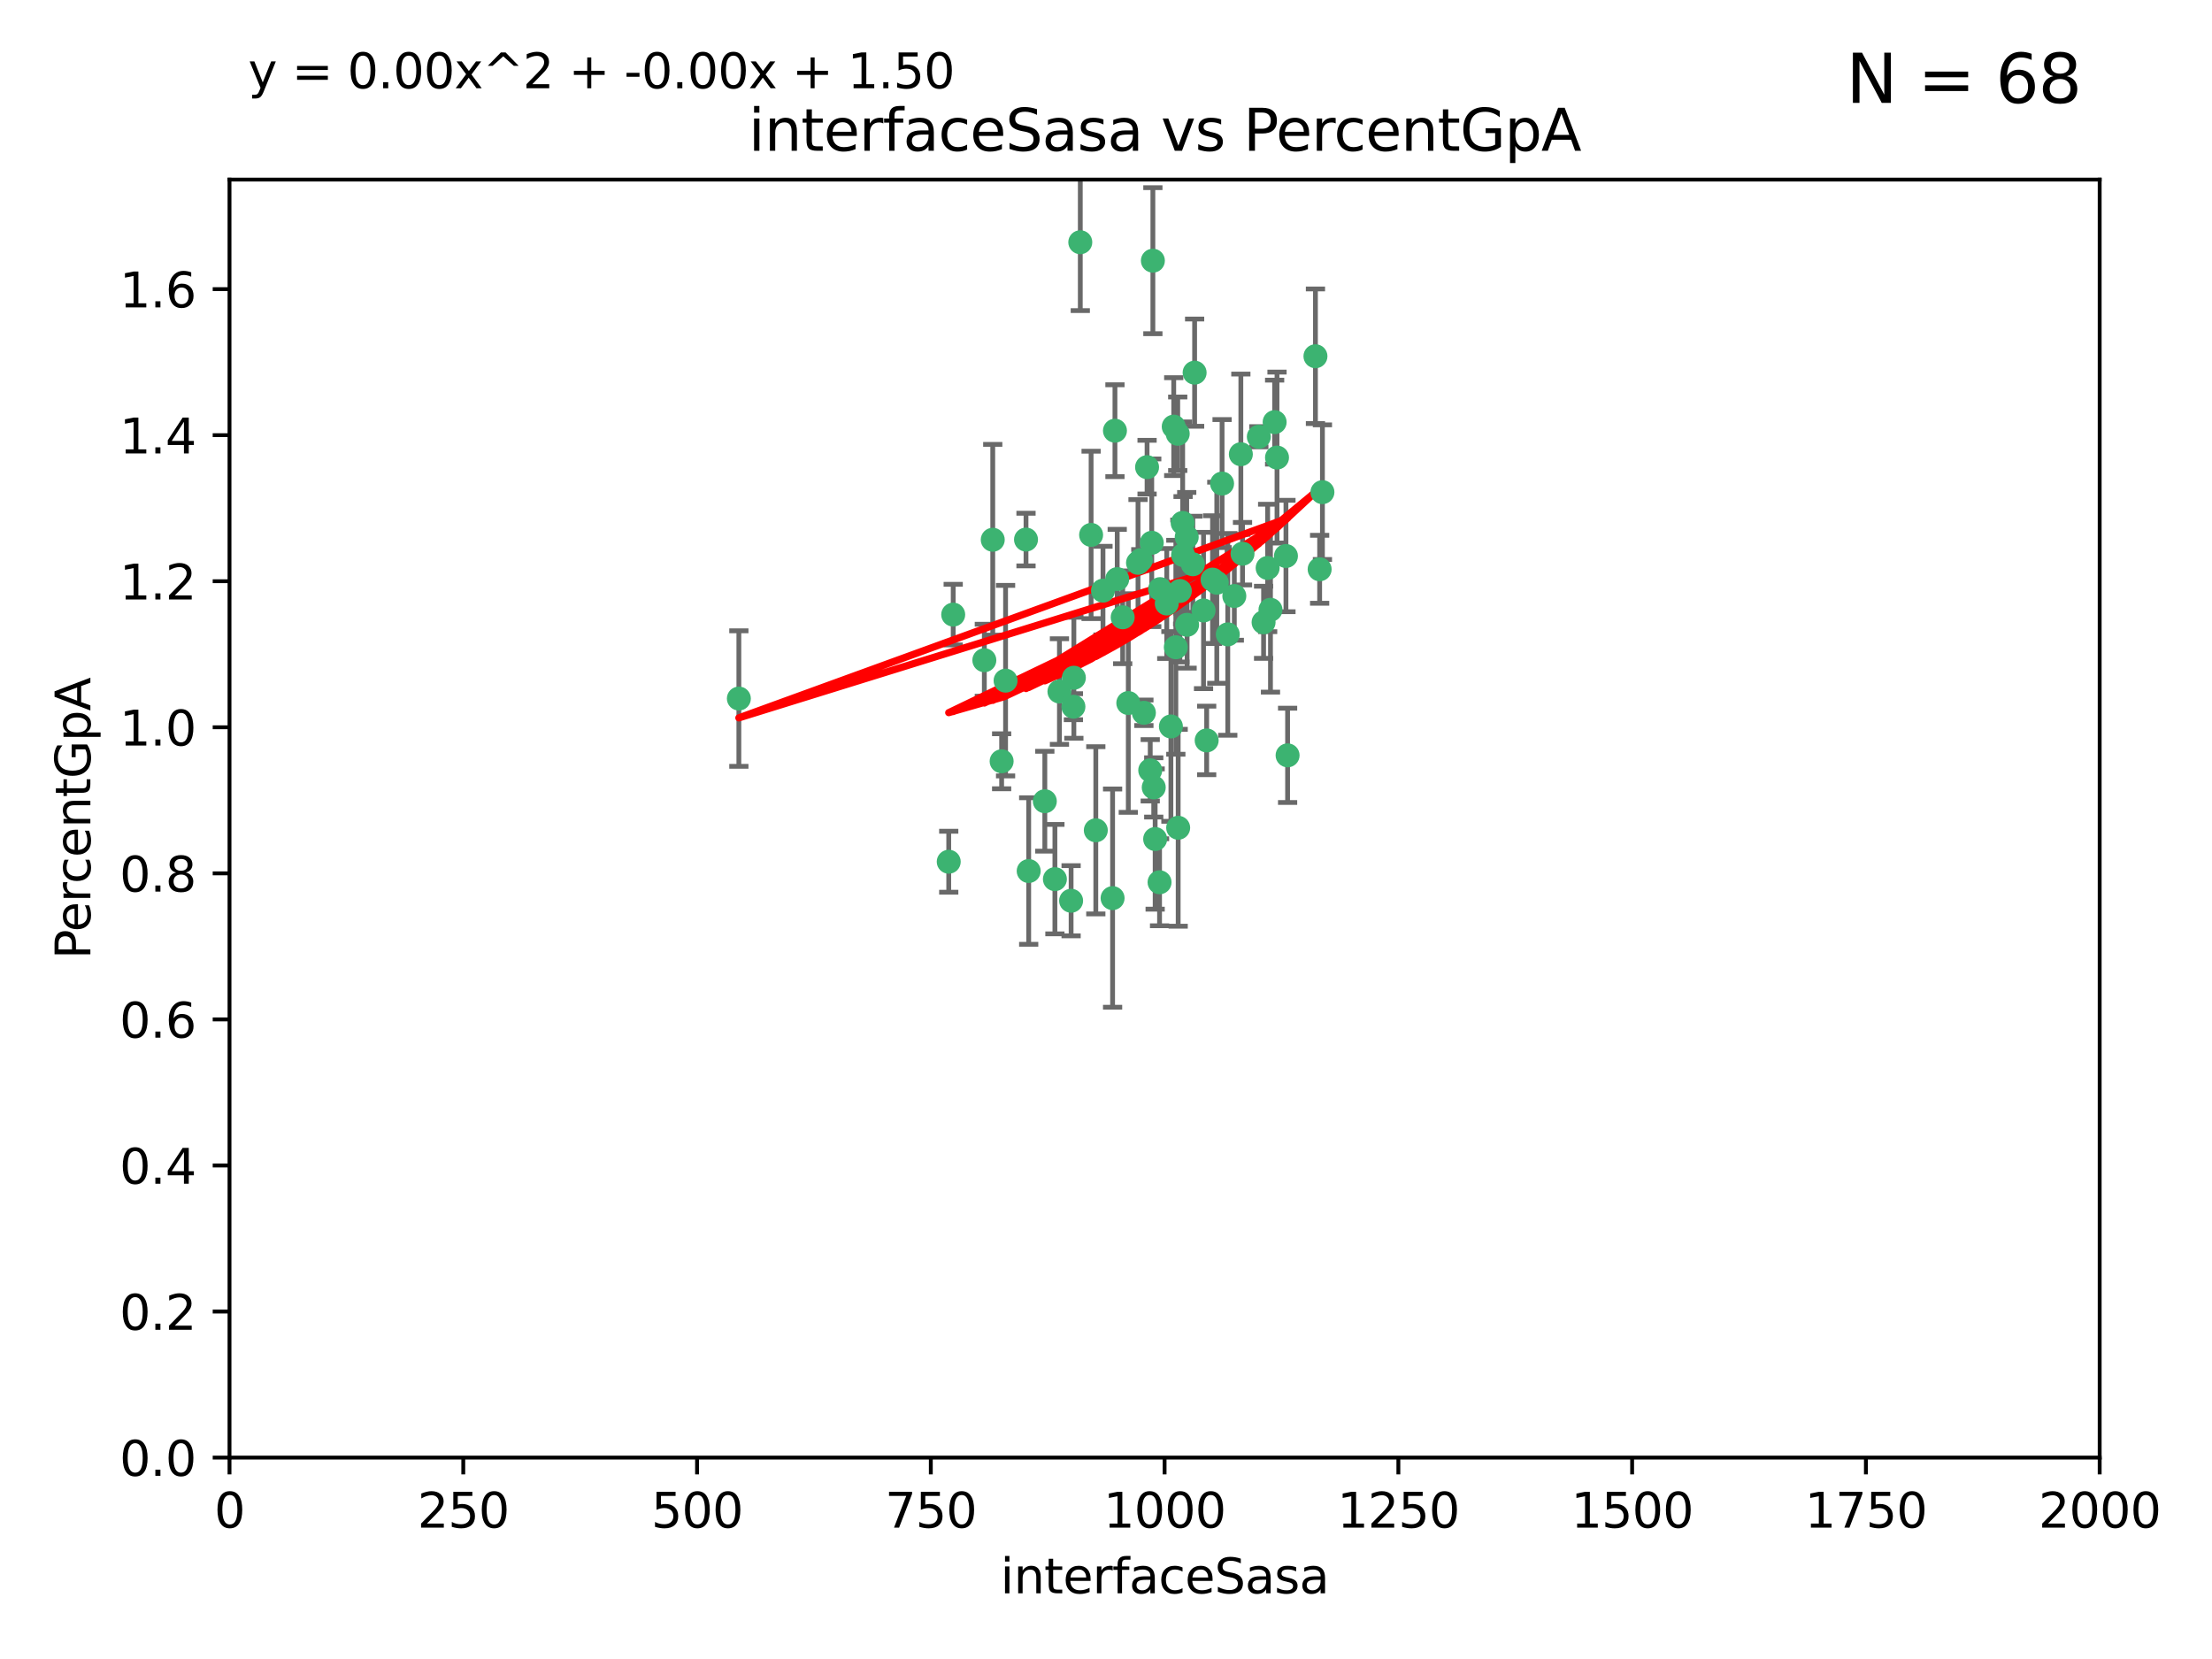 <?xml version="1.0" encoding="utf-8" standalone="no"?>
<!DOCTYPE svg PUBLIC "-//W3C//DTD SVG 1.1//EN"
  "http://www.w3.org/Graphics/SVG/1.1/DTD/svg11.dtd">
<svg xmlns:xlink="http://www.w3.org/1999/xlink" width="460.8pt" height="345.6pt" viewBox="0 0 460.8 345.6" xmlns="http://www.w3.org/2000/svg" version="1.1">
 <defs>
  <style type="text/css">*{stroke-linejoin: round; stroke-linecap: butt}</style>
 </defs>
 <g id="figure_1">
  <g id="patch_1">
   <path d="M 0 345.6 
L 460.8 345.6 
L 460.8 0 
L 0 0 
z
" style="fill: #ffffff"/>
  </g>
  <g id="axes_1">
   <g id="patch_2">
    <path d="M 47.81 303.64 
L 437.4 303.64 
L 437.4 37.411 
L 47.81 37.411 
z
" style="fill: #ffffff"/>
   </g>
   <g id="PathCollection_1">
    <defs>
     <path id="m9097380958" d="M 0 1.118 
C 0.297 1.118 0.581 1 0.791 0.791 
C 1 0.581 1.118 0.297 1.118 0 
C 1.118 -0.297 1 -0.581 0.791 -0.791 
C 0.581 -1 0.297 -1.118 0 -1.118 
C -0.297 -1.118 -0.581 -1 -0.791 -0.791 
C -1 -0.581 -1.118 -0.297 -1.118 0 
C -1.118 0.297 -1 0.581 -0.791 0.791 
C -0.581 1 -0.297 1.118 0 1.118 
z
" style="stroke: #3cb371"/>
    </defs>
    <g clip-path="url(#pff63253f95)">
     <use xlink:href="#m9097380958" x="275.486" y="102.526" style="fill: #3cb371; stroke: #3cb371"/>
     <use xlink:href="#m9097380958" x="274.906" y="118.592" style="fill: #3cb371; stroke: #3cb371"/>
     <use xlink:href="#m9097380958" x="258.839" y="115.347" style="fill: #3cb371; stroke: #3cb371"/>
     <use xlink:href="#m9097380958" x="266.025" y="95.318" style="fill: #3cb371; stroke: #3cb371"/>
     <use xlink:href="#m9097380958" x="274.033" y="74.211" style="fill: #3cb371; stroke: #3cb371"/>
     <use xlink:href="#m9097380958" x="244.948" y="134.836" style="fill: #3cb371; stroke: #3cb371"/>
     <use xlink:href="#m9097380958" x="245.342" y="90.362" style="fill: #3cb371; stroke: #3cb371"/>
     <use xlink:href="#m9097380958" x="238.294" y="148.487" style="fill: #3cb371; stroke: #3cb371"/>
     <use xlink:href="#m9097380958" x="265.53" y="87.939" style="fill: #3cb371; stroke: #3cb371"/>
     <use xlink:href="#m9097380958" x="240.166" y="54.304" style="fill: #3cb371; stroke: #3cb371"/>
     <use xlink:href="#m9097380958" x="233.876" y="128.593" style="fill: #3cb371; stroke: #3cb371"/>
     <use xlink:href="#m9097380958" x="246.37" y="108.935" style="fill: #3cb371; stroke: #3cb371"/>
     <use xlink:href="#m9097380958" x="247.296" y="130.157" style="fill: #3cb371; stroke: #3cb371"/>
     <use xlink:href="#m9097380958" x="231.774" y="187.094" style="fill: #3cb371; stroke: #3cb371"/>
     <use xlink:href="#m9097380958" x="238.956" y="97.317" style="fill: #3cb371; stroke: #3cb371"/>
     <use xlink:href="#m9097380958" x="243.059" y="125.723" style="fill: #3cb371; stroke: #3cb371"/>
     <use xlink:href="#m9097380958" x="267.887" y="115.829" style="fill: #3cb371; stroke: #3cb371"/>
     <use xlink:href="#m9097380958" x="245.788" y="123.117" style="fill: #3cb371; stroke: #3cb371"/>
     <use xlink:href="#m9097380958" x="219.756" y="183.14" style="fill: #3cb371; stroke: #3cb371"/>
     <use xlink:href="#m9097380958" x="220.702" y="144.057" style="fill: #3cb371; stroke: #3cb371"/>
     <use xlink:href="#m9097380958" x="217.656" y="166.909" style="fill: #3cb371; stroke: #3cb371"/>
     <use xlink:href="#m9097380958" x="244.508" y="88.874" style="fill: #3cb371; stroke: #3cb371"/>
     <use xlink:href="#m9097380958" x="250.718" y="127.171" style="fill: #3cb371; stroke: #3cb371"/>
     <use xlink:href="#m9097380958" x="245.435" y="172.439" style="fill: #3cb371; stroke: #3cb371"/>
     <use xlink:href="#m9097380958" x="264.664" y="127.028" style="fill: #3cb371; stroke: #3cb371"/>
     <use xlink:href="#m9097380958" x="240.345" y="164.032" style="fill: #3cb371; stroke: #3cb371"/>
     <use xlink:href="#m9097380958" x="229.772" y="123.038" style="fill: #3cb371; stroke: #3cb371"/>
     <use xlink:href="#m9097380958" x="257.131" y="124.161" style="fill: #3cb371; stroke: #3cb371"/>
     <use xlink:href="#m9097380958" x="153.919" y="145.522" style="fill: #3cb371; stroke: #3cb371"/>
     <use xlink:href="#m9097380958" x="268.23" y="157.353" style="fill: #3cb371; stroke: #3cb371"/>
     <use xlink:href="#m9097380958" x="206.808" y="112.441" style="fill: #3cb371; stroke: #3cb371"/>
     <use xlink:href="#m9097380958" x="246.456" y="115.624" style="fill: #3cb371; stroke: #3cb371"/>
     <use xlink:href="#m9097380958" x="252.596" y="120.746" style="fill: #3cb371; stroke: #3cb371"/>
     <use xlink:href="#m9097380958" x="239.93" y="113.07" style="fill: #3cb371; stroke: #3cb371"/>
     <use xlink:href="#m9097380958" x="232.737" y="120.64" style="fill: #3cb371; stroke: #3cb371"/>
     <use xlink:href="#m9097380958" x="225.044" y="50.463" style="fill: #3cb371; stroke: #3cb371"/>
     <use xlink:href="#m9097380958" x="264.075" y="118.317" style="fill: #3cb371; stroke: #3cb371"/>
     <use xlink:href="#m9097380958" x="255.769" y="132.151" style="fill: #3cb371; stroke: #3cb371"/>
     <use xlink:href="#m9097380958" x="248.492" y="117.548" style="fill: #3cb371; stroke: #3cb371"/>
     <use xlink:href="#m9097380958" x="198.57" y="128.033" style="fill: #3cb371; stroke: #3cb371"/>
     <use xlink:href="#m9097380958" x="241.67" y="122.726" style="fill: #3cb371; stroke: #3cb371"/>
     <use xlink:href="#m9097380958" x="213.736" y="112.4" style="fill: #3cb371; stroke: #3cb371"/>
     <use xlink:href="#m9097380958" x="253.48" y="121.39" style="fill: #3cb371; stroke: #3cb371"/>
     <use xlink:href="#m9097380958" x="227.298" y="111.43" style="fill: #3cb371; stroke: #3cb371"/>
     <use xlink:href="#m9097380958" x="223.706" y="141.186" style="fill: #3cb371; stroke: #3cb371"/>
     <use xlink:href="#m9097380958" x="254.581" y="100.735" style="fill: #3cb371; stroke: #3cb371"/>
     <use xlink:href="#m9097380958" x="223.131" y="187.642" style="fill: #3cb371; stroke: #3cb371"/>
     <use xlink:href="#m9097380958" x="262.238" y="90.985" style="fill: #3cb371; stroke: #3cb371"/>
     <use xlink:href="#m9097380958" x="237.649" y="116.663" style="fill: #3cb371; stroke: #3cb371"/>
     <use xlink:href="#m9097380958" x="237.069" y="117.25" style="fill: #3cb371; stroke: #3cb371"/>
     <use xlink:href="#m9097380958" x="247.216" y="111.877" style="fill: #3cb371; stroke: #3cb371"/>
     <use xlink:href="#m9097380958" x="214.295" y="181.451" style="fill: #3cb371; stroke: #3cb371"/>
     <use xlink:href="#m9097380958" x="232.265" y="89.722" style="fill: #3cb371; stroke: #3cb371"/>
     <use xlink:href="#m9097380958" x="228.278" y="172.967" style="fill: #3cb371; stroke: #3cb371"/>
     <use xlink:href="#m9097380958" x="258.492" y="94.622" style="fill: #3cb371; stroke: #3cb371"/>
     <use xlink:href="#m9097380958" x="205.056" y="137.537" style="fill: #3cb371; stroke: #3cb371"/>
     <use xlink:href="#m9097380958" x="239.615" y="160.464" style="fill: #3cb371; stroke: #3cb371"/>
     <use xlink:href="#m9097380958" x="241.557" y="183.793" style="fill: #3cb371; stroke: #3cb371"/>
     <use xlink:href="#m9097380958" x="263.228" y="129.634" style="fill: #3cb371; stroke: #3cb371"/>
     <use xlink:href="#m9097380958" x="251.371" y="154.242" style="fill: #3cb371; stroke: #3cb371"/>
     <use xlink:href="#m9097380958" x="223.611" y="147.219" style="fill: #3cb371; stroke: #3cb371"/>
     <use xlink:href="#m9097380958" x="240.64" y="174.785" style="fill: #3cb371; stroke: #3cb371"/>
     <use xlink:href="#m9097380958" x="235.045" y="146.454" style="fill: #3cb371; stroke: #3cb371"/>
     <use xlink:href="#m9097380958" x="209.48" y="141.79" style="fill: #3cb371; stroke: #3cb371"/>
     <use xlink:href="#m9097380958" x="243.922" y="151.336" style="fill: #3cb371; stroke: #3cb371"/>
     <use xlink:href="#m9097380958" x="248.862" y="77.63" style="fill: #3cb371; stroke: #3cb371"/>
     <use xlink:href="#m9097380958" x="197.639" y="179.513" style="fill: #3cb371; stroke: #3cb371"/>
     <use xlink:href="#m9097380958" x="208.658" y="158.587" style="fill: #3cb371; stroke: #3cb371"/>
    </g>
   </g>
   <g id="matplotlib.axis_1">
    <g id="xtick_1">
     <g id="line2d_1">
      <defs>
       <path id="m3114d65e45" d="M 0 0 
L 0 3.5 
" style="stroke: #000000; stroke-width: 0.8"/>
      </defs>
      <g>
       <use xlink:href="#m3114d65e45" x="47.81" y="303.64" style="stroke: #000000; stroke-width: 0.8"/>
      </g>
     </g>
     <g id="text_1">
      <!-- 0 -->
      <g transform="translate(44.629 318.238)scale(0.1 -0.1)">
       <defs>
        <path id="DejaVuSans-30" d="M 2034 4250 
Q 1547 4250 1301 3770 
Q 1056 3291 1056 2328 
Q 1056 1369 1301 889 
Q 1547 409 2034 409 
Q 2525 409 2770 889 
Q 3016 1369 3016 2328 
Q 3016 3291 2770 3770 
Q 2525 4250 2034 4250 
z
M 2034 4750 
Q 2819 4750 3233 4129 
Q 3647 3509 3647 2328 
Q 3647 1150 3233 529 
Q 2819 -91 2034 -91 
Q 1250 -91 836 529 
Q 422 1150 422 2328 
Q 422 3509 836 4129 
Q 1250 4750 2034 4750 
z
" transform="scale(0.016)"/>
       </defs>
       <use xlink:href="#DejaVuSans-30"/>
      </g>
     </g>
    </g>
    <g id="xtick_2">
     <g id="line2d_2">
      <g>
       <use xlink:href="#m3114d65e45" x="96.509" y="303.64" style="stroke: #000000; stroke-width: 0.8"/>
      </g>
     </g>
     <g id="text_2">
      <!-- 250 -->
      <g transform="translate(86.965 318.238)scale(0.1 -0.1)">
       <defs>
        <path id="DejaVuSans-32" d="M 1228 531 
L 3431 531 
L 3431 0 
L 469 0 
L 469 531 
Q 828 903 1448 1529 
Q 2069 2156 2228 2338 
Q 2531 2678 2651 2914 
Q 2772 3150 2772 3378 
Q 2772 3750 2511 3984 
Q 2250 4219 1831 4219 
Q 1534 4219 1204 4116 
Q 875 4013 500 3803 
L 500 4441 
Q 881 4594 1212 4672 
Q 1544 4750 1819 4750 
Q 2544 4750 2975 4387 
Q 3406 4025 3406 3419 
Q 3406 3131 3298 2873 
Q 3191 2616 2906 2266 
Q 2828 2175 2409 1742 
Q 1991 1309 1228 531 
z
" transform="scale(0.016)"/>
        <path id="DejaVuSans-35" d="M 691 4666 
L 3169 4666 
L 3169 4134 
L 1269 4134 
L 1269 2991 
Q 1406 3038 1543 3061 
Q 1681 3084 1819 3084 
Q 2600 3084 3056 2656 
Q 3513 2228 3513 1497 
Q 3513 744 3044 326 
Q 2575 -91 1722 -91 
Q 1428 -91 1123 -41 
Q 819 9 494 109 
L 494 744 
Q 775 591 1075 516 
Q 1375 441 1709 441 
Q 2250 441 2565 725 
Q 2881 1009 2881 1497 
Q 2881 1984 2565 2268 
Q 2250 2553 1709 2553 
Q 1456 2553 1204 2497 
Q 953 2441 691 2322 
L 691 4666 
z
" transform="scale(0.016)"/>
       </defs>
       <use xlink:href="#DejaVuSans-32"/>
       <use xlink:href="#DejaVuSans-35" x="63.623"/>
       <use xlink:href="#DejaVuSans-30" x="127.246"/>
      </g>
     </g>
    </g>
    <g id="xtick_3">
     <g id="line2d_3">
      <g>
       <use xlink:href="#m3114d65e45" x="145.208" y="303.64" style="stroke: #000000; stroke-width: 0.8"/>
      </g>
     </g>
     <g id="text_3">
      <!-- 500 -->
      <g transform="translate(135.664 318.238)scale(0.1 -0.1)">
       <use xlink:href="#DejaVuSans-35"/>
       <use xlink:href="#DejaVuSans-30" x="63.623"/>
       <use xlink:href="#DejaVuSans-30" x="127.246"/>
      </g>
     </g>
    </g>
    <g id="xtick_4">
     <g id="line2d_4">
      <g>
       <use xlink:href="#m3114d65e45" x="193.906" y="303.64" style="stroke: #000000; stroke-width: 0.8"/>
      </g>
     </g>
     <g id="text_4">
      <!-- 750 -->
      <g transform="translate(184.363 318.238)scale(0.1 -0.1)">
       <defs>
        <path id="DejaVuSans-37" d="M 525 4666 
L 3525 4666 
L 3525 4397 
L 1831 0 
L 1172 0 
L 2766 4134 
L 525 4134 
L 525 4666 
z
" transform="scale(0.016)"/>
       </defs>
       <use xlink:href="#DejaVuSans-37"/>
       <use xlink:href="#DejaVuSans-35" x="63.623"/>
       <use xlink:href="#DejaVuSans-30" x="127.246"/>
      </g>
     </g>
    </g>
    <g id="xtick_5">
     <g id="line2d_5">
      <g>
       <use xlink:href="#m3114d65e45" x="242.605" y="303.64" style="stroke: #000000; stroke-width: 0.8"/>
      </g>
     </g>
     <g id="text_5">
      <!-- 1000 -->
      <g transform="translate(229.88 318.238)scale(0.1 -0.1)">
       <defs>
        <path id="DejaVuSans-31" d="M 794 531 
L 1825 531 
L 1825 4091 
L 703 3866 
L 703 4441 
L 1819 4666 
L 2450 4666 
L 2450 531 
L 3481 531 
L 3481 0 
L 794 0 
L 794 531 
z
" transform="scale(0.016)"/>
       </defs>
       <use xlink:href="#DejaVuSans-31"/>
       <use xlink:href="#DejaVuSans-30" x="63.623"/>
       <use xlink:href="#DejaVuSans-30" x="127.246"/>
       <use xlink:href="#DejaVuSans-30" x="190.869"/>
      </g>
     </g>
    </g>
    <g id="xtick_6">
     <g id="line2d_6">
      <g>
       <use xlink:href="#m3114d65e45" x="291.304" y="303.64" style="stroke: #000000; stroke-width: 0.8"/>
      </g>
     </g>
     <g id="text_6">
      <!-- 1250 -->
      <g transform="translate(278.579 318.238)scale(0.1 -0.1)">
       <use xlink:href="#DejaVuSans-31"/>
       <use xlink:href="#DejaVuSans-32" x="63.623"/>
       <use xlink:href="#DejaVuSans-35" x="127.246"/>
       <use xlink:href="#DejaVuSans-30" x="190.869"/>
      </g>
     </g>
    </g>
    <g id="xtick_7">
     <g id="line2d_7">
      <g>
       <use xlink:href="#m3114d65e45" x="340.002" y="303.64" style="stroke: #000000; stroke-width: 0.8"/>
      </g>
     </g>
     <g id="text_7">
      <!-- 1500 -->
      <g transform="translate(327.277 318.238)scale(0.1 -0.1)">
       <use xlink:href="#DejaVuSans-31"/>
       <use xlink:href="#DejaVuSans-35" x="63.623"/>
       <use xlink:href="#DejaVuSans-30" x="127.246"/>
       <use xlink:href="#DejaVuSans-30" x="190.869"/>
      </g>
     </g>
    </g>
    <g id="xtick_8">
     <g id="line2d_8">
      <g>
       <use xlink:href="#m3114d65e45" x="388.701" y="303.64" style="stroke: #000000; stroke-width: 0.8"/>
      </g>
     </g>
     <g id="text_8">
      <!-- 1750 -->
      <g transform="translate(375.976 318.238)scale(0.1 -0.1)">
       <use xlink:href="#DejaVuSans-31"/>
       <use xlink:href="#DejaVuSans-37" x="63.623"/>
       <use xlink:href="#DejaVuSans-35" x="127.246"/>
       <use xlink:href="#DejaVuSans-30" x="190.869"/>
      </g>
     </g>
    </g>
    <g id="xtick_9">
     <g id="line2d_9">
      <g>
       <use xlink:href="#m3114d65e45" x="437.4" y="303.64" style="stroke: #000000; stroke-width: 0.8"/>
      </g>
     </g>
     <g id="text_9">
      <!-- 2000 -->
      <g transform="translate(424.675 318.238)scale(0.1 -0.1)">
       <use xlink:href="#DejaVuSans-32"/>
       <use xlink:href="#DejaVuSans-30" x="63.623"/>
       <use xlink:href="#DejaVuSans-30" x="127.246"/>
       <use xlink:href="#DejaVuSans-30" x="190.869"/>
      </g>
     </g>
    </g>
    <g id="text_10">
     <!-- interfaceSasa -->
     <g transform="translate(208.398 331.917)scale(0.1 -0.1)">
      <defs>
       <path id="DejaVuSans-69" d="M 603 3500 
L 1178 3500 
L 1178 0 
L 603 0 
L 603 3500 
z
M 603 4863 
L 1178 4863 
L 1178 4134 
L 603 4134 
L 603 4863 
z
" transform="scale(0.016)"/>
       <path id="DejaVuSans-6e" d="M 3513 2113 
L 3513 0 
L 2938 0 
L 2938 2094 
Q 2938 2591 2744 2837 
Q 2550 3084 2163 3084 
Q 1697 3084 1428 2787 
Q 1159 2491 1159 1978 
L 1159 0 
L 581 0 
L 581 3500 
L 1159 3500 
L 1159 2956 
Q 1366 3272 1645 3428 
Q 1925 3584 2291 3584 
Q 2894 3584 3203 3211 
Q 3513 2838 3513 2113 
z
" transform="scale(0.016)"/>
       <path id="DejaVuSans-74" d="M 1172 4494 
L 1172 3500 
L 2356 3500 
L 2356 3053 
L 1172 3053 
L 1172 1153 
Q 1172 725 1289 603 
Q 1406 481 1766 481 
L 2356 481 
L 2356 0 
L 1766 0 
Q 1100 0 847 248 
Q 594 497 594 1153 
L 594 3053 
L 172 3053 
L 172 3500 
L 594 3500 
L 594 4494 
L 1172 4494 
z
" transform="scale(0.016)"/>
       <path id="DejaVuSans-65" d="M 3597 1894 
L 3597 1613 
L 953 1613 
Q 991 1019 1311 708 
Q 1631 397 2203 397 
Q 2534 397 2845 478 
Q 3156 559 3463 722 
L 3463 178 
Q 3153 47 2828 -22 
Q 2503 -91 2169 -91 
Q 1331 -91 842 396 
Q 353 884 353 1716 
Q 353 2575 817 3079 
Q 1281 3584 2069 3584 
Q 2775 3584 3186 3129 
Q 3597 2675 3597 1894 
z
M 3022 2063 
Q 3016 2534 2758 2815 
Q 2500 3097 2075 3097 
Q 1594 3097 1305 2825 
Q 1016 2553 972 2059 
L 3022 2063 
z
" transform="scale(0.016)"/>
       <path id="DejaVuSans-72" d="M 2631 2963 
Q 2534 3019 2420 3045 
Q 2306 3072 2169 3072 
Q 1681 3072 1420 2755 
Q 1159 2438 1159 1844 
L 1159 0 
L 581 0 
L 581 3500 
L 1159 3500 
L 1159 2956 
Q 1341 3275 1631 3429 
Q 1922 3584 2338 3584 
Q 2397 3584 2469 3576 
Q 2541 3569 2628 3553 
L 2631 2963 
z
" transform="scale(0.016)"/>
       <path id="DejaVuSans-66" d="M 2375 4863 
L 2375 4384 
L 1825 4384 
Q 1516 4384 1395 4259 
Q 1275 4134 1275 3809 
L 1275 3500 
L 2222 3500 
L 2222 3053 
L 1275 3053 
L 1275 0 
L 697 0 
L 697 3053 
L 147 3053 
L 147 3500 
L 697 3500 
L 697 3744 
Q 697 4328 969 4595 
Q 1241 4863 1831 4863 
L 2375 4863 
z
" transform="scale(0.016)"/>
       <path id="DejaVuSans-61" d="M 2194 1759 
Q 1497 1759 1228 1600 
Q 959 1441 959 1056 
Q 959 750 1161 570 
Q 1363 391 1709 391 
Q 2188 391 2477 730 
Q 2766 1069 2766 1631 
L 2766 1759 
L 2194 1759 
z
M 3341 1997 
L 3341 0 
L 2766 0 
L 2766 531 
Q 2569 213 2275 61 
Q 1981 -91 1556 -91 
Q 1019 -91 701 211 
Q 384 513 384 1019 
Q 384 1609 779 1909 
Q 1175 2209 1959 2209 
L 2766 2209 
L 2766 2266 
Q 2766 2663 2505 2880 
Q 2244 3097 1772 3097 
Q 1472 3097 1187 3025 
Q 903 2953 641 2809 
L 641 3341 
Q 956 3463 1253 3523 
Q 1550 3584 1831 3584 
Q 2591 3584 2966 3190 
Q 3341 2797 3341 1997 
z
" transform="scale(0.016)"/>
       <path id="DejaVuSans-63" d="M 3122 3366 
L 3122 2828 
Q 2878 2963 2633 3030 
Q 2388 3097 2138 3097 
Q 1578 3097 1268 2742 
Q 959 2388 959 1747 
Q 959 1106 1268 751 
Q 1578 397 2138 397 
Q 2388 397 2633 464 
Q 2878 531 3122 666 
L 3122 134 
Q 2881 22 2623 -34 
Q 2366 -91 2075 -91 
Q 1284 -91 818 406 
Q 353 903 353 1747 
Q 353 2603 823 3093 
Q 1294 3584 2113 3584 
Q 2378 3584 2631 3529 
Q 2884 3475 3122 3366 
z
" transform="scale(0.016)"/>
       <path id="DejaVuSans-53" d="M 3425 4513 
L 3425 3897 
Q 3066 4069 2747 4153 
Q 2428 4238 2131 4238 
Q 1616 4238 1336 4038 
Q 1056 3838 1056 3469 
Q 1056 3159 1242 3001 
Q 1428 2844 1947 2747 
L 2328 2669 
Q 3034 2534 3370 2195 
Q 3706 1856 3706 1288 
Q 3706 609 3251 259 
Q 2797 -91 1919 -91 
Q 1588 -91 1214 -16 
Q 841 59 441 206 
L 441 856 
Q 825 641 1194 531 
Q 1563 422 1919 422 
Q 2459 422 2753 634 
Q 3047 847 3047 1241 
Q 3047 1584 2836 1778 
Q 2625 1972 2144 2069 
L 1759 2144 
Q 1053 2284 737 2584 
Q 422 2884 422 3419 
Q 422 4038 858 4394 
Q 1294 4750 2059 4750 
Q 2388 4750 2728 4690 
Q 3069 4631 3425 4513 
z
" transform="scale(0.016)"/>
       <path id="DejaVuSans-73" d="M 2834 3397 
L 2834 2853 
Q 2591 2978 2328 3040 
Q 2066 3103 1784 3103 
Q 1356 3103 1142 2972 
Q 928 2841 928 2578 
Q 928 2378 1081 2264 
Q 1234 2150 1697 2047 
L 1894 2003 
Q 2506 1872 2764 1633 
Q 3022 1394 3022 966 
Q 3022 478 2636 193 
Q 2250 -91 1575 -91 
Q 1294 -91 989 -36 
Q 684 19 347 128 
L 347 722 
Q 666 556 975 473 
Q 1284 391 1588 391 
Q 1994 391 2212 530 
Q 2431 669 2431 922 
Q 2431 1156 2273 1281 
Q 2116 1406 1581 1522 
L 1381 1569 
Q 847 1681 609 1914 
Q 372 2147 372 2553 
Q 372 3047 722 3315 
Q 1072 3584 1716 3584 
Q 2034 3584 2315 3537 
Q 2597 3491 2834 3397 
z
" transform="scale(0.016)"/>
      </defs>
      <use xlink:href="#DejaVuSans-69"/>
      <use xlink:href="#DejaVuSans-6e" x="27.783"/>
      <use xlink:href="#DejaVuSans-74" x="91.162"/>
      <use xlink:href="#DejaVuSans-65" x="130.371"/>
      <use xlink:href="#DejaVuSans-72" x="191.895"/>
      <use xlink:href="#DejaVuSans-66" x="233.008"/>
      <use xlink:href="#DejaVuSans-61" x="268.213"/>
      <use xlink:href="#DejaVuSans-63" x="329.492"/>
      <use xlink:href="#DejaVuSans-65" x="384.473"/>
      <use xlink:href="#DejaVuSans-53" x="445.996"/>
      <use xlink:href="#DejaVuSans-61" x="509.473"/>
      <use xlink:href="#DejaVuSans-73" x="570.752"/>
      <use xlink:href="#DejaVuSans-61" x="622.852"/>
     </g>
    </g>
   </g>
   <g id="matplotlib.axis_2">
    <g id="ytick_1">
     <g id="line2d_10">
      <defs>
       <path id="mf46442d63c" d="M 0 0 
L -3.5 0 
" style="stroke: #000000; stroke-width: 0.8"/>
      </defs>
      <g>
       <use xlink:href="#mf46442d63c" x="47.81" y="303.64" style="stroke: #000000; stroke-width: 0.8"/>
      </g>
     </g>
     <g id="text_11">
      <!-- 0.0 -->
      <g transform="translate(24.907 307.439)scale(0.1 -0.1)">
       <defs>
        <path id="DejaVuSans-2e" d="M 684 794 
L 1344 794 
L 1344 0 
L 684 0 
L 684 794 
z
" transform="scale(0.016)"/>
       </defs>
       <use xlink:href="#DejaVuSans-30"/>
       <use xlink:href="#DejaVuSans-2e" x="63.623"/>
       <use xlink:href="#DejaVuSans-30" x="95.41"/>
      </g>
     </g>
    </g>
    <g id="ytick_2">
     <g id="line2d_11">
      <g>
       <use xlink:href="#mf46442d63c" x="47.81" y="273.214" style="stroke: #000000; stroke-width: 0.8"/>
      </g>
     </g>
     <g id="text_12">
      <!-- 0.2 -->
      <g transform="translate(24.907 277.013)scale(0.1 -0.1)">
       <use xlink:href="#DejaVuSans-30"/>
       <use xlink:href="#DejaVuSans-2e" x="63.623"/>
       <use xlink:href="#DejaVuSans-32" x="95.41"/>
      </g>
     </g>
    </g>
    <g id="ytick_3">
     <g id="line2d_12">
      <g>
       <use xlink:href="#mf46442d63c" x="47.81" y="242.788" style="stroke: #000000; stroke-width: 0.8"/>
      </g>
     </g>
     <g id="text_13">
      <!-- 0.4 -->
      <g transform="translate(24.907 246.587)scale(0.1 -0.1)">
       <defs>
        <path id="DejaVuSans-34" d="M 2419 4116 
L 825 1625 
L 2419 1625 
L 2419 4116 
z
M 2253 4666 
L 3047 4666 
L 3047 1625 
L 3713 1625 
L 3713 1100 
L 3047 1100 
L 3047 0 
L 2419 0 
L 2419 1100 
L 313 1100 
L 313 1709 
L 2253 4666 
z
" transform="scale(0.016)"/>
       </defs>
       <use xlink:href="#DejaVuSans-30"/>
       <use xlink:href="#DejaVuSans-2e" x="63.623"/>
       <use xlink:href="#DejaVuSans-34" x="95.41"/>
      </g>
     </g>
    </g>
    <g id="ytick_4">
     <g id="line2d_13">
      <g>
       <use xlink:href="#mf46442d63c" x="47.81" y="212.362" style="stroke: #000000; stroke-width: 0.8"/>
      </g>
     </g>
     <g id="text_14">
      <!-- 0.6 -->
      <g transform="translate(24.907 216.161)scale(0.1 -0.1)">
       <defs>
        <path id="DejaVuSans-36" d="M 2113 2584 
Q 1688 2584 1439 2293 
Q 1191 2003 1191 1497 
Q 1191 994 1439 701 
Q 1688 409 2113 409 
Q 2538 409 2786 701 
Q 3034 994 3034 1497 
Q 3034 2003 2786 2293 
Q 2538 2584 2113 2584 
z
M 3366 4563 
L 3366 3988 
Q 3128 4100 2886 4159 
Q 2644 4219 2406 4219 
Q 1781 4219 1451 3797 
Q 1122 3375 1075 2522 
Q 1259 2794 1537 2939 
Q 1816 3084 2150 3084 
Q 2853 3084 3261 2657 
Q 3669 2231 3669 1497 
Q 3669 778 3244 343 
Q 2819 -91 2113 -91 
Q 1303 -91 875 529 
Q 447 1150 447 2328 
Q 447 3434 972 4092 
Q 1497 4750 2381 4750 
Q 2619 4750 2861 4703 
Q 3103 4656 3366 4563 
z
" transform="scale(0.016)"/>
       </defs>
       <use xlink:href="#DejaVuSans-30"/>
       <use xlink:href="#DejaVuSans-2e" x="63.623"/>
       <use xlink:href="#DejaVuSans-36" x="95.41"/>
      </g>
     </g>
    </g>
    <g id="ytick_5">
     <g id="line2d_14">
      <g>
       <use xlink:href="#mf46442d63c" x="47.81" y="181.935" style="stroke: #000000; stroke-width: 0.8"/>
      </g>
     </g>
     <g id="text_15">
      <!-- 0.8 -->
      <g transform="translate(24.907 185.735)scale(0.1 -0.1)">
       <defs>
        <path id="DejaVuSans-38" d="M 2034 2216 
Q 1584 2216 1326 1975 
Q 1069 1734 1069 1313 
Q 1069 891 1326 650 
Q 1584 409 2034 409 
Q 2484 409 2743 651 
Q 3003 894 3003 1313 
Q 3003 1734 2745 1975 
Q 2488 2216 2034 2216 
z
M 1403 2484 
Q 997 2584 770 2862 
Q 544 3141 544 3541 
Q 544 4100 942 4425 
Q 1341 4750 2034 4750 
Q 2731 4750 3128 4425 
Q 3525 4100 3525 3541 
Q 3525 3141 3298 2862 
Q 3072 2584 2669 2484 
Q 3125 2378 3379 2068 
Q 3634 1759 3634 1313 
Q 3634 634 3220 271 
Q 2806 -91 2034 -91 
Q 1263 -91 848 271 
Q 434 634 434 1313 
Q 434 1759 690 2068 
Q 947 2378 1403 2484 
z
M 1172 3481 
Q 1172 3119 1398 2916 
Q 1625 2713 2034 2713 
Q 2441 2713 2670 2916 
Q 2900 3119 2900 3481 
Q 2900 3844 2670 4047 
Q 2441 4250 2034 4250 
Q 1625 4250 1398 4047 
Q 1172 3844 1172 3481 
z
" transform="scale(0.016)"/>
       </defs>
       <use xlink:href="#DejaVuSans-30"/>
       <use xlink:href="#DejaVuSans-2e" x="63.623"/>
       <use xlink:href="#DejaVuSans-38" x="95.41"/>
      </g>
     </g>
    </g>
    <g id="ytick_6">
     <g id="line2d_15">
      <g>
       <use xlink:href="#mf46442d63c" x="47.81" y="151.509" style="stroke: #000000; stroke-width: 0.8"/>
      </g>
     </g>
     <g id="text_16">
      <!-- 1.0 -->
      <g transform="translate(24.907 155.308)scale(0.1 -0.1)">
       <use xlink:href="#DejaVuSans-31"/>
       <use xlink:href="#DejaVuSans-2e" x="63.623"/>
       <use xlink:href="#DejaVuSans-30" x="95.41"/>
      </g>
     </g>
    </g>
    <g id="ytick_7">
     <g id="line2d_16">
      <g>
       <use xlink:href="#mf46442d63c" x="47.81" y="121.083" style="stroke: #000000; stroke-width: 0.8"/>
      </g>
     </g>
     <g id="text_17">
      <!-- 1.2 -->
      <g transform="translate(24.907 124.882)scale(0.1 -0.1)">
       <use xlink:href="#DejaVuSans-31"/>
       <use xlink:href="#DejaVuSans-2e" x="63.623"/>
       <use xlink:href="#DejaVuSans-32" x="95.41"/>
      </g>
     </g>
    </g>
    <g id="ytick_8">
     <g id="line2d_17">
      <g>
       <use xlink:href="#mf46442d63c" x="47.81" y="90.657" style="stroke: #000000; stroke-width: 0.8"/>
      </g>
     </g>
     <g id="text_18">
      <!-- 1.4 -->
      <g transform="translate(24.907 94.456)scale(0.1 -0.1)">
       <use xlink:href="#DejaVuSans-31"/>
       <use xlink:href="#DejaVuSans-2e" x="63.623"/>
       <use xlink:href="#DejaVuSans-34" x="95.41"/>
      </g>
     </g>
    </g>
    <g id="ytick_9">
     <g id="line2d_18">
      <g>
       <use xlink:href="#mf46442d63c" x="47.81" y="60.231" style="stroke: #000000; stroke-width: 0.8"/>
      </g>
     </g>
     <g id="text_19">
      <!-- 1.6 -->
      <g transform="translate(24.907 64.03)scale(0.1 -0.1)">
       <use xlink:href="#DejaVuSans-31"/>
       <use xlink:href="#DejaVuSans-2e" x="63.623"/>
       <use xlink:href="#DejaVuSans-36" x="95.41"/>
      </g>
     </g>
    </g>
    <g id="text_20">
     <!-- PercentGpA -->
     <g transform="translate(18.827 199.802)rotate(-90)scale(0.1 -0.1)">
      <defs>
       <path id="DejaVuSans-50" d="M 1259 4147 
L 1259 2394 
L 2053 2394 
Q 2494 2394 2734 2622 
Q 2975 2850 2975 3272 
Q 2975 3691 2734 3919 
Q 2494 4147 2053 4147 
L 1259 4147 
z
M 628 4666 
L 2053 4666 
Q 2838 4666 3239 4311 
Q 3641 3956 3641 3272 
Q 3641 2581 3239 2228 
Q 2838 1875 2053 1875 
L 1259 1875 
L 1259 0 
L 628 0 
L 628 4666 
z
" transform="scale(0.016)"/>
       <path id="DejaVuSans-47" d="M 3809 666 
L 3809 1919 
L 2778 1919 
L 2778 2438 
L 4434 2438 
L 4434 434 
Q 4069 175 3628 42 
Q 3188 -91 2688 -91 
Q 1594 -91 976 548 
Q 359 1188 359 2328 
Q 359 3472 976 4111 
Q 1594 4750 2688 4750 
Q 3144 4750 3555 4637 
Q 3966 4525 4313 4306 
L 4313 3634 
Q 3963 3931 3569 4081 
Q 3175 4231 2741 4231 
Q 1884 4231 1454 3753 
Q 1025 3275 1025 2328 
Q 1025 1384 1454 906 
Q 1884 428 2741 428 
Q 3075 428 3337 486 
Q 3600 544 3809 666 
z
" transform="scale(0.016)"/>
       <path id="DejaVuSans-70" d="M 1159 525 
L 1159 -1331 
L 581 -1331 
L 581 3500 
L 1159 3500 
L 1159 2969 
Q 1341 3281 1617 3432 
Q 1894 3584 2278 3584 
Q 2916 3584 3314 3078 
Q 3713 2572 3713 1747 
Q 3713 922 3314 415 
Q 2916 -91 2278 -91 
Q 1894 -91 1617 61 
Q 1341 213 1159 525 
z
M 3116 1747 
Q 3116 2381 2855 2742 
Q 2594 3103 2138 3103 
Q 1681 3103 1420 2742 
Q 1159 2381 1159 1747 
Q 1159 1113 1420 752 
Q 1681 391 2138 391 
Q 2594 391 2855 752 
Q 3116 1113 3116 1747 
z
" transform="scale(0.016)"/>
       <path id="DejaVuSans-41" d="M 2188 4044 
L 1331 1722 
L 3047 1722 
L 2188 4044 
z
M 1831 4666 
L 2547 4666 
L 4325 0 
L 3669 0 
L 3244 1197 
L 1141 1197 
L 716 0 
L 50 0 
L 1831 4666 
z
" transform="scale(0.016)"/>
      </defs>
      <use xlink:href="#DejaVuSans-50"/>
      <use xlink:href="#DejaVuSans-65" x="56.678"/>
      <use xlink:href="#DejaVuSans-72" x="118.201"/>
      <use xlink:href="#DejaVuSans-63" x="157.064"/>
      <use xlink:href="#DejaVuSans-65" x="212.045"/>
      <use xlink:href="#DejaVuSans-6e" x="273.568"/>
      <use xlink:href="#DejaVuSans-74" x="336.947"/>
      <use xlink:href="#DejaVuSans-47" x="376.156"/>
      <use xlink:href="#DejaVuSans-70" x="453.646"/>
      <use xlink:href="#DejaVuSans-41" x="517.123"/>
     </g>
    </g>
   </g>
   <g id="LineCollection_1">
    <path d="M 275.486 116.551 
L 275.486 88.502 
" clip-path="url(#pff63253f95)" style="fill: none; stroke: #696969"/>
    <path d="M 274.906 125.671 
L 274.906 111.513 
" clip-path="url(#pff63253f95)" style="fill: none; stroke: #696969"/>
    <path d="M 258.839 121.856 
L 258.839 108.837 
" clip-path="url(#pff63253f95)" style="fill: none; stroke: #696969"/>
    <path d="M 266.025 113.125 
L 266.025 77.511 
" clip-path="url(#pff63253f95)" style="fill: none; stroke: #696969"/>
    <path d="M 274.033 88.233 
L 274.033 60.19 
" clip-path="url(#pff63253f95)" style="fill: none; stroke: #696969"/>
    <path d="M 244.948 157.119 
L 244.948 112.554 
" clip-path="url(#pff63253f95)" style="fill: none; stroke: #696969"/>
    <path d="M 245.342 98.017 
L 245.342 82.708 
" clip-path="url(#pff63253f95)" style="fill: none; stroke: #696969"/>
    <path d="M 238.294 151.141 
L 238.294 145.832 
" clip-path="url(#pff63253f95)" style="fill: none; stroke: #696969"/>
    <path d="M 265.53 96.688 
L 265.53 79.189 
" clip-path="url(#pff63253f95)" style="fill: none; stroke: #696969"/>
    <path d="M 240.166 69.514 
L 240.166 39.094 
" clip-path="url(#pff63253f95)" style="fill: none; stroke: #696969"/>
    <path d="M 233.876 138.259 
L 233.876 118.927 
" clip-path="url(#pff63253f95)" style="fill: none; stroke: #696969"/>
    <path d="M 246.37 129.975 
L 246.37 87.895 
" clip-path="url(#pff63253f95)" style="fill: none; stroke: #696969"/>
    <path d="M 247.296 139.176 
L 247.296 121.139 
" clip-path="url(#pff63253f95)" style="fill: none; stroke: #696969"/>
    <path d="M 231.774 209.823 
L 231.774 164.366 
" clip-path="url(#pff63253f95)" style="fill: none; stroke: #696969"/>
    <path d="M 238.956 102.911 
L 238.956 91.723 
" clip-path="url(#pff63253f95)" style="fill: none; stroke: #696969"/>
    <path d="M 243.059 137.173 
L 243.059 114.273 
" clip-path="url(#pff63253f95)" style="fill: none; stroke: #696969"/>
    <path d="M 267.887 127.434 
L 267.887 104.223 
" clip-path="url(#pff63253f95)" style="fill: none; stroke: #696969"/>
    <path d="M 245.788 137.906 
L 245.788 108.328 
" clip-path="url(#pff63253f95)" style="fill: none; stroke: #696969"/>
    <path d="M 219.756 194.535 
L 219.756 171.745 
" clip-path="url(#pff63253f95)" style="fill: none; stroke: #696969"/>
    <path d="M 220.702 155.054 
L 220.702 133.06 
" clip-path="url(#pff63253f95)" style="fill: none; stroke: #696969"/>
    <path d="M 217.656 177.313 
L 217.656 156.505 
" clip-path="url(#pff63253f95)" style="fill: none; stroke: #696969"/>
    <path d="M 244.508 99.068 
L 244.508 78.679 
" clip-path="url(#pff63253f95)" style="fill: none; stroke: #696969"/>
    <path d="M 250.718 143.45 
L 250.718 110.892 
" clip-path="url(#pff63253f95)" style="fill: none; stroke: #696969"/>
    <path d="M 245.435 192.948 
L 245.435 151.931 
" clip-path="url(#pff63253f95)" style="fill: none; stroke: #696969"/>
    <path d="M 264.664 144.184 
L 264.664 109.872 
" clip-path="url(#pff63253f95)" style="fill: none; stroke: #696969"/>
    <path d="M 240.345 170.206 
L 240.345 157.858 
" clip-path="url(#pff63253f95)" style="fill: none; stroke: #696969"/>
    <path d="M 229.772 132.269 
L 229.772 113.807 
" clip-path="url(#pff63253f95)" style="fill: none; stroke: #696969"/>
    <path d="M 257.131 133.371 
L 257.131 114.951 
" clip-path="url(#pff63253f95)" style="fill: none; stroke: #696969"/>
    <path d="M 153.919 159.637 
L 153.919 131.407 
" clip-path="url(#pff63253f95)" style="fill: none; stroke: #696969"/>
    <path d="M 268.23 167.175 
L 268.23 147.531 
" clip-path="url(#pff63253f95)" style="fill: none; stroke: #696969"/>
    <path d="M 206.808 132.308 
L 206.808 92.574 
" clip-path="url(#pff63253f95)" style="fill: none; stroke: #696969"/>
    <path d="M 246.456 127.805 
L 246.456 103.444 
" clip-path="url(#pff63253f95)" style="fill: none; stroke: #696969"/>
    <path d="M 252.596 134.052 
L 252.596 107.441 
" clip-path="url(#pff63253f95)" style="fill: none; stroke: #696969"/>
    <path d="M 239.93 130.531 
L 239.93 95.608 
" clip-path="url(#pff63253f95)" style="fill: none; stroke: #696969"/>
    <path d="M 232.737 131.008 
L 232.737 110.272 
" clip-path="url(#pff63253f95)" style="fill: none; stroke: #696969"/>
    <path d="M 225.044 64.704 
L 225.044 36.222 
" clip-path="url(#pff63253f95)" style="fill: none; stroke: #696969"/>
    <path d="M 264.075 131.588 
L 264.075 105.046 
" clip-path="url(#pff63253f95)" style="fill: none; stroke: #696969"/>
    <path d="M 255.769 153.161 
L 255.769 111.142 
" clip-path="url(#pff63253f95)" style="fill: none; stroke: #696969"/>
    <path d="M 248.492 127.556 
L 248.492 107.539 
" clip-path="url(#pff63253f95)" style="fill: none; stroke: #696969"/>
    <path d="M 198.57 134.352 
L 198.57 121.715 
" clip-path="url(#pff63253f95)" style="fill: none; stroke: #696969"/>
    <path d="M 241.67 124.287 
L 241.67 121.164 
" clip-path="url(#pff63253f95)" style="fill: none; stroke: #696969"/>
    <path d="M 213.736 117.881 
L 213.736 106.919 
" clip-path="url(#pff63253f95)" style="fill: none; stroke: #696969"/>
    <path d="M 253.48 142.334 
L 253.48 100.445 
" clip-path="url(#pff63253f95)" style="fill: none; stroke: #696969"/>
    <path d="M 227.298 128.867 
L 227.298 93.993 
" clip-path="url(#pff63253f95)" style="fill: none; stroke: #696969"/>
    <path d="M 223.706 153.788 
L 223.706 128.583 
" clip-path="url(#pff63253f95)" style="fill: none; stroke: #696969"/>
    <path d="M 254.581 114.065 
L 254.581 87.405 
" clip-path="url(#pff63253f95)" style="fill: none; stroke: #696969"/>
    <path d="M 223.131 194.952 
L 223.131 180.332 
" clip-path="url(#pff63253f95)" style="fill: none; stroke: #696969"/>
    <path d="M 262.238 93.09 
L 262.238 88.88 
" clip-path="url(#pff63253f95)" style="fill: none; stroke: #696969"/>
    <path d="M 237.649 118.845 
L 237.649 114.48 
" clip-path="url(#pff63253f95)" style="fill: none; stroke: #696969"/>
    <path d="M 237.069 130.424 
L 237.069 104.076 
" clip-path="url(#pff63253f95)" style="fill: none; stroke: #696969"/>
    <path d="M 247.216 121.164 
L 247.216 102.59 
" clip-path="url(#pff63253f95)" style="fill: none; stroke: #696969"/>
    <path d="M 214.295 196.715 
L 214.295 166.186 
" clip-path="url(#pff63253f95)" style="fill: none; stroke: #696969"/>
    <path d="M 232.265 99.288 
L 232.265 80.155 
" clip-path="url(#pff63253f95)" style="fill: none; stroke: #696969"/>
    <path d="M 228.278 190.388 
L 228.278 155.547 
" clip-path="url(#pff63253f95)" style="fill: none; stroke: #696969"/>
    <path d="M 258.492 111.321 
L 258.492 77.924 
" clip-path="url(#pff63253f95)" style="fill: none; stroke: #696969"/>
    <path d="M 205.056 145.036 
L 205.056 130.037 
" clip-path="url(#pff63253f95)" style="fill: none; stroke: #696969"/>
    <path d="M 239.615 166.859 
L 239.615 154.07 
" clip-path="url(#pff63253f95)" style="fill: none; stroke: #696969"/>
    <path d="M 241.557 192.858 
L 241.557 174.727 
" clip-path="url(#pff63253f95)" style="fill: none; stroke: #696969"/>
    <path d="M 263.228 137.148 
L 263.228 122.121 
" clip-path="url(#pff63253f95)" style="fill: none; stroke: #696969"/>
    <path d="M 251.371 161.382 
L 251.371 147.102 
" clip-path="url(#pff63253f95)" style="fill: none; stroke: #696969"/>
    <path d="M 223.611 149.931 
L 223.611 144.506 
" clip-path="url(#pff63253f95)" style="fill: none; stroke: #696969"/>
    <path d="M 240.64 189.396 
L 240.64 160.174 
" clip-path="url(#pff63253f95)" style="fill: none; stroke: #696969"/>
    <path d="M 235.045 169.221 
L 235.045 123.686 
" clip-path="url(#pff63253f95)" style="fill: none; stroke: #696969"/>
    <path d="M 209.48 161.635 
L 209.48 121.944 
" clip-path="url(#pff63253f95)" style="fill: none; stroke: #696969"/>
    <path d="M 243.922 171.095 
L 243.922 131.576 
" clip-path="url(#pff63253f95)" style="fill: none; stroke: #696969"/>
    <path d="M 248.862 88.796 
L 248.862 66.463 
" clip-path="url(#pff63253f95)" style="fill: none; stroke: #696969"/>
    <path d="M 197.639 185.864 
L 197.639 173.162 
" clip-path="url(#pff63253f95)" style="fill: none; stroke: #696969"/>
    <path d="M 208.658 164.314 
L 208.658 152.86 
" clip-path="url(#pff63253f95)" style="fill: none; stroke: #696969"/>
   </g>
   <g id="line2d_19">
    <defs>
     <path id="m391b401550" d="M 2 0 
L -2 -0 
" style="stroke: #696969"/>
    </defs>
    <g clip-path="url(#pff63253f95)">
     <use xlink:href="#m391b401550" x="275.486" y="116.551" style="fill: #696969; stroke: #696969"/>
     <use xlink:href="#m391b401550" x="274.906" y="125.671" style="fill: #696969; stroke: #696969"/>
     <use xlink:href="#m391b401550" x="258.839" y="121.856" style="fill: #696969; stroke: #696969"/>
     <use xlink:href="#m391b401550" x="266.025" y="113.125" style="fill: #696969; stroke: #696969"/>
     <use xlink:href="#m391b401550" x="274.033" y="88.233" style="fill: #696969; stroke: #696969"/>
     <use xlink:href="#m391b401550" x="244.948" y="157.119" style="fill: #696969; stroke: #696969"/>
     <use xlink:href="#m391b401550" x="245.342" y="98.017" style="fill: #696969; stroke: #696969"/>
     <use xlink:href="#m391b401550" x="238.294" y="151.141" style="fill: #696969; stroke: #696969"/>
     <use xlink:href="#m391b401550" x="265.53" y="96.688" style="fill: #696969; stroke: #696969"/>
     <use xlink:href="#m391b401550" x="240.166" y="69.514" style="fill: #696969; stroke: #696969"/>
     <use xlink:href="#m391b401550" x="233.876" y="138.259" style="fill: #696969; stroke: #696969"/>
     <use xlink:href="#m391b401550" x="246.37" y="129.975" style="fill: #696969; stroke: #696969"/>
     <use xlink:href="#m391b401550" x="247.296" y="139.176" style="fill: #696969; stroke: #696969"/>
     <use xlink:href="#m391b401550" x="231.774" y="209.823" style="fill: #696969; stroke: #696969"/>
     <use xlink:href="#m391b401550" x="238.956" y="102.911" style="fill: #696969; stroke: #696969"/>
     <use xlink:href="#m391b401550" x="243.059" y="137.173" style="fill: #696969; stroke: #696969"/>
     <use xlink:href="#m391b401550" x="267.887" y="127.434" style="fill: #696969; stroke: #696969"/>
     <use xlink:href="#m391b401550" x="245.788" y="137.906" style="fill: #696969; stroke: #696969"/>
     <use xlink:href="#m391b401550" x="219.756" y="194.535" style="fill: #696969; stroke: #696969"/>
     <use xlink:href="#m391b401550" x="220.702" y="155.054" style="fill: #696969; stroke: #696969"/>
     <use xlink:href="#m391b401550" x="217.656" y="177.313" style="fill: #696969; stroke: #696969"/>
     <use xlink:href="#m391b401550" x="244.508" y="99.068" style="fill: #696969; stroke: #696969"/>
     <use xlink:href="#m391b401550" x="250.718" y="143.45" style="fill: #696969; stroke: #696969"/>
     <use xlink:href="#m391b401550" x="245.435" y="192.948" style="fill: #696969; stroke: #696969"/>
     <use xlink:href="#m391b401550" x="264.664" y="144.184" style="fill: #696969; stroke: #696969"/>
     <use xlink:href="#m391b401550" x="240.345" y="170.206" style="fill: #696969; stroke: #696969"/>
     <use xlink:href="#m391b401550" x="229.772" y="132.269" style="fill: #696969; stroke: #696969"/>
     <use xlink:href="#m391b401550" x="257.131" y="133.371" style="fill: #696969; stroke: #696969"/>
     <use xlink:href="#m391b401550" x="153.919" y="159.637" style="fill: #696969; stroke: #696969"/>
     <use xlink:href="#m391b401550" x="268.23" y="167.175" style="fill: #696969; stroke: #696969"/>
     <use xlink:href="#m391b401550" x="206.808" y="132.308" style="fill: #696969; stroke: #696969"/>
     <use xlink:href="#m391b401550" x="246.456" y="127.805" style="fill: #696969; stroke: #696969"/>
     <use xlink:href="#m391b401550" x="252.596" y="134.052" style="fill: #696969; stroke: #696969"/>
     <use xlink:href="#m391b401550" x="239.93" y="130.531" style="fill: #696969; stroke: #696969"/>
     <use xlink:href="#m391b401550" x="232.737" y="131.008" style="fill: #696969; stroke: #696969"/>
     <use xlink:href="#m391b401550" x="225.044" y="64.704" style="fill: #696969; stroke: #696969"/>
     <use xlink:href="#m391b401550" x="264.075" y="131.588" style="fill: #696969; stroke: #696969"/>
     <use xlink:href="#m391b401550" x="255.769" y="153.161" style="fill: #696969; stroke: #696969"/>
     <use xlink:href="#m391b401550" x="248.492" y="127.556" style="fill: #696969; stroke: #696969"/>
     <use xlink:href="#m391b401550" x="198.57" y="134.352" style="fill: #696969; stroke: #696969"/>
     <use xlink:href="#m391b401550" x="241.67" y="124.287" style="fill: #696969; stroke: #696969"/>
     <use xlink:href="#m391b401550" x="213.736" y="117.881" style="fill: #696969; stroke: #696969"/>
     <use xlink:href="#m391b401550" x="253.48" y="142.334" style="fill: #696969; stroke: #696969"/>
     <use xlink:href="#m391b401550" x="227.298" y="128.867" style="fill: #696969; stroke: #696969"/>
     <use xlink:href="#m391b401550" x="223.706" y="153.788" style="fill: #696969; stroke: #696969"/>
     <use xlink:href="#m391b401550" x="254.581" y="114.065" style="fill: #696969; stroke: #696969"/>
     <use xlink:href="#m391b401550" x="223.131" y="194.952" style="fill: #696969; stroke: #696969"/>
     <use xlink:href="#m391b401550" x="262.238" y="93.09" style="fill: #696969; stroke: #696969"/>
     <use xlink:href="#m391b401550" x="237.649" y="118.845" style="fill: #696969; stroke: #696969"/>
     <use xlink:href="#m391b401550" x="237.069" y="130.424" style="fill: #696969; stroke: #696969"/>
     <use xlink:href="#m391b401550" x="247.216" y="121.164" style="fill: #696969; stroke: #696969"/>
     <use xlink:href="#m391b401550" x="214.295" y="196.715" style="fill: #696969; stroke: #696969"/>
     <use xlink:href="#m391b401550" x="232.265" y="99.288" style="fill: #696969; stroke: #696969"/>
     <use xlink:href="#m391b401550" x="228.278" y="190.388" style="fill: #696969; stroke: #696969"/>
     <use xlink:href="#m391b401550" x="258.492" y="111.321" style="fill: #696969; stroke: #696969"/>
     <use xlink:href="#m391b401550" x="205.056" y="145.036" style="fill: #696969; stroke: #696969"/>
     <use xlink:href="#m391b401550" x="239.615" y="166.859" style="fill: #696969; stroke: #696969"/>
     <use xlink:href="#m391b401550" x="241.557" y="192.858" style="fill: #696969; stroke: #696969"/>
     <use xlink:href="#m391b401550" x="263.228" y="137.148" style="fill: #696969; stroke: #696969"/>
     <use xlink:href="#m391b401550" x="251.371" y="161.382" style="fill: #696969; stroke: #696969"/>
     <use xlink:href="#m391b401550" x="223.611" y="149.931" style="fill: #696969; stroke: #696969"/>
     <use xlink:href="#m391b401550" x="240.64" y="189.396" style="fill: #696969; stroke: #696969"/>
     <use xlink:href="#m391b401550" x="235.045" y="169.221" style="fill: #696969; stroke: #696969"/>
     <use xlink:href="#m391b401550" x="209.48" y="161.635" style="fill: #696969; stroke: #696969"/>
     <use xlink:href="#m391b401550" x="243.922" y="171.095" style="fill: #696969; stroke: #696969"/>
     <use xlink:href="#m391b401550" x="248.862" y="88.796" style="fill: #696969; stroke: #696969"/>
     <use xlink:href="#m391b401550" x="197.639" y="185.864" style="fill: #696969; stroke: #696969"/>
     <use xlink:href="#m391b401550" x="208.658" y="164.314" style="fill: #696969; stroke: #696969"/>
    </g>
   </g>
   <g id="line2d_20">
    <g clip-path="url(#pff63253f95)">
     <use xlink:href="#m391b401550" x="275.486" y="88.502" style="fill: #696969; stroke: #696969"/>
     <use xlink:href="#m391b401550" x="274.906" y="111.513" style="fill: #696969; stroke: #696969"/>
     <use xlink:href="#m391b401550" x="258.839" y="108.837" style="fill: #696969; stroke: #696969"/>
     <use xlink:href="#m391b401550" x="266.025" y="77.511" style="fill: #696969; stroke: #696969"/>
     <use xlink:href="#m391b401550" x="274.033" y="60.19" style="fill: #696969; stroke: #696969"/>
     <use xlink:href="#m391b401550" x="244.948" y="112.554" style="fill: #696969; stroke: #696969"/>
     <use xlink:href="#m391b401550" x="245.342" y="82.708" style="fill: #696969; stroke: #696969"/>
     <use xlink:href="#m391b401550" x="238.294" y="145.832" style="fill: #696969; stroke: #696969"/>
     <use xlink:href="#m391b401550" x="265.53" y="79.189" style="fill: #696969; stroke: #696969"/>
     <use xlink:href="#m391b401550" x="240.166" y="39.094" style="fill: #696969; stroke: #696969"/>
     <use xlink:href="#m391b401550" x="233.876" y="118.927" style="fill: #696969; stroke: #696969"/>
     <use xlink:href="#m391b401550" x="246.37" y="87.895" style="fill: #696969; stroke: #696969"/>
     <use xlink:href="#m391b401550" x="247.296" y="121.139" style="fill: #696969; stroke: #696969"/>
     <use xlink:href="#m391b401550" x="231.774" y="164.366" style="fill: #696969; stroke: #696969"/>
     <use xlink:href="#m391b401550" x="238.956" y="91.723" style="fill: #696969; stroke: #696969"/>
     <use xlink:href="#m391b401550" x="243.059" y="114.273" style="fill: #696969; stroke: #696969"/>
     <use xlink:href="#m391b401550" x="267.887" y="104.223" style="fill: #696969; stroke: #696969"/>
     <use xlink:href="#m391b401550" x="245.788" y="108.328" style="fill: #696969; stroke: #696969"/>
     <use xlink:href="#m391b401550" x="219.756" y="171.745" style="fill: #696969; stroke: #696969"/>
     <use xlink:href="#m391b401550" x="220.702" y="133.06" style="fill: #696969; stroke: #696969"/>
     <use xlink:href="#m391b401550" x="217.656" y="156.505" style="fill: #696969; stroke: #696969"/>
     <use xlink:href="#m391b401550" x="244.508" y="78.679" style="fill: #696969; stroke: #696969"/>
     <use xlink:href="#m391b401550" x="250.718" y="110.892" style="fill: #696969; stroke: #696969"/>
     <use xlink:href="#m391b401550" x="245.435" y="151.931" style="fill: #696969; stroke: #696969"/>
     <use xlink:href="#m391b401550" x="264.664" y="109.872" style="fill: #696969; stroke: #696969"/>
     <use xlink:href="#m391b401550" x="240.345" y="157.858" style="fill: #696969; stroke: #696969"/>
     <use xlink:href="#m391b401550" x="229.772" y="113.807" style="fill: #696969; stroke: #696969"/>
     <use xlink:href="#m391b401550" x="257.131" y="114.951" style="fill: #696969; stroke: #696969"/>
     <use xlink:href="#m391b401550" x="153.919" y="131.407" style="fill: #696969; stroke: #696969"/>
     <use xlink:href="#m391b401550" x="268.23" y="147.531" style="fill: #696969; stroke: #696969"/>
     <use xlink:href="#m391b401550" x="206.808" y="92.574" style="fill: #696969; stroke: #696969"/>
     <use xlink:href="#m391b401550" x="246.456" y="103.444" style="fill: #696969; stroke: #696969"/>
     <use xlink:href="#m391b401550" x="252.596" y="107.441" style="fill: #696969; stroke: #696969"/>
     <use xlink:href="#m391b401550" x="239.93" y="95.608" style="fill: #696969; stroke: #696969"/>
     <use xlink:href="#m391b401550" x="232.737" y="110.272" style="fill: #696969; stroke: #696969"/>
     <use xlink:href="#m391b401550" x="225.044" y="36.222" style="fill: #696969; stroke: #696969"/>
     <use xlink:href="#m391b401550" x="264.075" y="105.046" style="fill: #696969; stroke: #696969"/>
     <use xlink:href="#m391b401550" x="255.769" y="111.142" style="fill: #696969; stroke: #696969"/>
     <use xlink:href="#m391b401550" x="248.492" y="107.539" style="fill: #696969; stroke: #696969"/>
     <use xlink:href="#m391b401550" x="198.57" y="121.715" style="fill: #696969; stroke: #696969"/>
     <use xlink:href="#m391b401550" x="241.67" y="121.164" style="fill: #696969; stroke: #696969"/>
     <use xlink:href="#m391b401550" x="213.736" y="106.919" style="fill: #696969; stroke: #696969"/>
     <use xlink:href="#m391b401550" x="253.48" y="100.445" style="fill: #696969; stroke: #696969"/>
     <use xlink:href="#m391b401550" x="227.298" y="93.993" style="fill: #696969; stroke: #696969"/>
     <use xlink:href="#m391b401550" x="223.706" y="128.583" style="fill: #696969; stroke: #696969"/>
     <use xlink:href="#m391b401550" x="254.581" y="87.405" style="fill: #696969; stroke: #696969"/>
     <use xlink:href="#m391b401550" x="223.131" y="180.332" style="fill: #696969; stroke: #696969"/>
     <use xlink:href="#m391b401550" x="262.238" y="88.88" style="fill: #696969; stroke: #696969"/>
     <use xlink:href="#m391b401550" x="237.649" y="114.48" style="fill: #696969; stroke: #696969"/>
     <use xlink:href="#m391b401550" x="237.069" y="104.076" style="fill: #696969; stroke: #696969"/>
     <use xlink:href="#m391b401550" x="247.216" y="102.59" style="fill: #696969; stroke: #696969"/>
     <use xlink:href="#m391b401550" x="214.295" y="166.186" style="fill: #696969; stroke: #696969"/>
     <use xlink:href="#m391b401550" x="232.265" y="80.155" style="fill: #696969; stroke: #696969"/>
     <use xlink:href="#m391b401550" x="228.278" y="155.547" style="fill: #696969; stroke: #696969"/>
     <use xlink:href="#m391b401550" x="258.492" y="77.924" style="fill: #696969; stroke: #696969"/>
     <use xlink:href="#m391b401550" x="205.056" y="130.037" style="fill: #696969; stroke: #696969"/>
     <use xlink:href="#m391b401550" x="239.615" y="154.07" style="fill: #696969; stroke: #696969"/>
     <use xlink:href="#m391b401550" x="241.557" y="174.727" style="fill: #696969; stroke: #696969"/>
     <use xlink:href="#m391b401550" x="263.228" y="122.121" style="fill: #696969; stroke: #696969"/>
     <use xlink:href="#m391b401550" x="251.371" y="147.102" style="fill: #696969; stroke: #696969"/>
     <use xlink:href="#m391b401550" x="223.611" y="144.506" style="fill: #696969; stroke: #696969"/>
     <use xlink:href="#m391b401550" x="240.64" y="160.174" style="fill: #696969; stroke: #696969"/>
     <use xlink:href="#m391b401550" x="235.045" y="123.686" style="fill: #696969; stroke: #696969"/>
     <use xlink:href="#m391b401550" x="209.48" y="121.944" style="fill: #696969; stroke: #696969"/>
     <use xlink:href="#m391b401550" x="243.922" y="131.576" style="fill: #696969; stroke: #696969"/>
     <use xlink:href="#m391b401550" x="248.862" y="66.463" style="fill: #696969; stroke: #696969"/>
     <use xlink:href="#m391b401550" x="197.639" y="173.162" style="fill: #696969; stroke: #696969"/>
     <use xlink:href="#m391b401550" x="208.658" y="152.86" style="fill: #696969; stroke: #696969"/>
    </g>
   </g>
   <g id="line2d_21">
    <path d="M 275.486 101.094 
L 274.906 101.663 
L 258.839 116.114 
L 266.025 109.957 
L 274.033 102.511 
L 244.948 126.61 
L 245.342 126.338 
L 238.294 130.982 
L 265.53 110.396 
L 240.166 129.795 
L 233.876 133.65 
L 246.37 125.621 
L 247.296 124.966 
L 231.774 134.853 
L 238.956 130.566 
L 243.059 127.895 
L 267.887 108.28 
L 245.788 126.028 
L 219.756 140.92 
L 220.702 140.492 
L 217.656 141.837 
L 244.508 126.912 
L 250.718 122.475 
L 245.435 126.273 
L 264.664 111.161 
L 240.345 129.68 
L 229.772 135.96 
L 257.131 117.504 
L 153.919 149.545 
L 268.23 107.968 
L 206.808 145.903 
L 246.456 125.56 
L 252.596 121.06 
L 239.93 129.946 
L 232.737 134.307 
L 225.044 138.421 
L 264.075 111.676 
L 255.769 118.593 
L 248.492 124.109 
L 198.57 148.236 
L 241.67 128.817 
L 213.736 143.437 
L 253.48 120.382 
L 227.298 137.275 
L 223.706 139.079 
L 254.581 119.528 
L 223.131 139.356 
L 262.238 113.263 
L 237.649 131.383 
L 237.069 131.741 
L 247.216 125.023 
L 214.295 143.218 
L 232.265 134.576 
L 228.278 136.761 
L 258.492 116.398 
L 205.056 146.454 
L 239.615 130.148 
L 241.557 128.891 
L 263.228 112.412 
L 251.371 121.987 
L 223.611 139.125 
L 240.64 129.489 
L 235.045 132.962 
L 209.48 145.007 
L 243.922 127.312 
L 248.862 123.84 
L 197.639 148.459 
L 208.658 145.29 
" clip-path="url(#pff63253f95)" style="fill: none; stroke: #ff0000; stroke-width: 1.5; stroke-linecap: square"/>
   </g>
   <g id="line2d_22">
    <defs>
     <path id="m28a2e5f381" d="M 0 2 
C 0.53 2 1.039 1.789 1.414 1.414 
C 1.789 1.039 2 0.53 2 0 
C 2 -0.53 1.789 -1.039 1.414 -1.414 
C 1.039 -1.789 0.53 -2 0 -2 
C -0.53 -2 -1.039 -1.789 -1.414 -1.414 
C -1.789 -1.039 -2 -0.53 -2 0 
C -2 0.53 -1.789 1.039 -1.414 1.414 
C -1.039 1.789 -0.53 2 0 2 
z
" style="stroke: #3cb371"/>
    </defs>
    <g clip-path="url(#pff63253f95)">
     <use xlink:href="#m28a2e5f381" x="275.486" y="102.526" style="fill: #3cb371; stroke: #3cb371"/>
     <use xlink:href="#m28a2e5f381" x="274.906" y="118.592" style="fill: #3cb371; stroke: #3cb371"/>
     <use xlink:href="#m28a2e5f381" x="258.839" y="115.347" style="fill: #3cb371; stroke: #3cb371"/>
     <use xlink:href="#m28a2e5f381" x="266.025" y="95.318" style="fill: #3cb371; stroke: #3cb371"/>
     <use xlink:href="#m28a2e5f381" x="274.033" y="74.211" style="fill: #3cb371; stroke: #3cb371"/>
     <use xlink:href="#m28a2e5f381" x="244.948" y="134.836" style="fill: #3cb371; stroke: #3cb371"/>
     <use xlink:href="#m28a2e5f381" x="245.342" y="90.362" style="fill: #3cb371; stroke: #3cb371"/>
     <use xlink:href="#m28a2e5f381" x="238.294" y="148.487" style="fill: #3cb371; stroke: #3cb371"/>
     <use xlink:href="#m28a2e5f381" x="265.53" y="87.939" style="fill: #3cb371; stroke: #3cb371"/>
     <use xlink:href="#m28a2e5f381" x="240.166" y="54.304" style="fill: #3cb371; stroke: #3cb371"/>
     <use xlink:href="#m28a2e5f381" x="233.876" y="128.593" style="fill: #3cb371; stroke: #3cb371"/>
     <use xlink:href="#m28a2e5f381" x="246.37" y="108.935" style="fill: #3cb371; stroke: #3cb371"/>
     <use xlink:href="#m28a2e5f381" x="247.296" y="130.157" style="fill: #3cb371; stroke: #3cb371"/>
     <use xlink:href="#m28a2e5f381" x="231.774" y="187.094" style="fill: #3cb371; stroke: #3cb371"/>
     <use xlink:href="#m28a2e5f381" x="238.956" y="97.317" style="fill: #3cb371; stroke: #3cb371"/>
     <use xlink:href="#m28a2e5f381" x="243.059" y="125.723" style="fill: #3cb371; stroke: #3cb371"/>
     <use xlink:href="#m28a2e5f381" x="267.887" y="115.829" style="fill: #3cb371; stroke: #3cb371"/>
     <use xlink:href="#m28a2e5f381" x="245.788" y="123.117" style="fill: #3cb371; stroke: #3cb371"/>
     <use xlink:href="#m28a2e5f381" x="219.756" y="183.14" style="fill: #3cb371; stroke: #3cb371"/>
     <use xlink:href="#m28a2e5f381" x="220.702" y="144.057" style="fill: #3cb371; stroke: #3cb371"/>
     <use xlink:href="#m28a2e5f381" x="217.656" y="166.909" style="fill: #3cb371; stroke: #3cb371"/>
     <use xlink:href="#m28a2e5f381" x="244.508" y="88.874" style="fill: #3cb371; stroke: #3cb371"/>
     <use xlink:href="#m28a2e5f381" x="250.718" y="127.171" style="fill: #3cb371; stroke: #3cb371"/>
     <use xlink:href="#m28a2e5f381" x="245.435" y="172.439" style="fill: #3cb371; stroke: #3cb371"/>
     <use xlink:href="#m28a2e5f381" x="264.664" y="127.028" style="fill: #3cb371; stroke: #3cb371"/>
     <use xlink:href="#m28a2e5f381" x="240.345" y="164.032" style="fill: #3cb371; stroke: #3cb371"/>
     <use xlink:href="#m28a2e5f381" x="229.772" y="123.038" style="fill: #3cb371; stroke: #3cb371"/>
     <use xlink:href="#m28a2e5f381" x="257.131" y="124.161" style="fill: #3cb371; stroke: #3cb371"/>
     <use xlink:href="#m28a2e5f381" x="153.919" y="145.522" style="fill: #3cb371; stroke: #3cb371"/>
     <use xlink:href="#m28a2e5f381" x="268.23" y="157.353" style="fill: #3cb371; stroke: #3cb371"/>
     <use xlink:href="#m28a2e5f381" x="206.808" y="112.441" style="fill: #3cb371; stroke: #3cb371"/>
     <use xlink:href="#m28a2e5f381" x="246.456" y="115.624" style="fill: #3cb371; stroke: #3cb371"/>
     <use xlink:href="#m28a2e5f381" x="252.596" y="120.746" style="fill: #3cb371; stroke: #3cb371"/>
     <use xlink:href="#m28a2e5f381" x="239.93" y="113.07" style="fill: #3cb371; stroke: #3cb371"/>
     <use xlink:href="#m28a2e5f381" x="232.737" y="120.64" style="fill: #3cb371; stroke: #3cb371"/>
     <use xlink:href="#m28a2e5f381" x="225.044" y="50.463" style="fill: #3cb371; stroke: #3cb371"/>
     <use xlink:href="#m28a2e5f381" x="264.075" y="118.317" style="fill: #3cb371; stroke: #3cb371"/>
     <use xlink:href="#m28a2e5f381" x="255.769" y="132.151" style="fill: #3cb371; stroke: #3cb371"/>
     <use xlink:href="#m28a2e5f381" x="248.492" y="117.548" style="fill: #3cb371; stroke: #3cb371"/>
     <use xlink:href="#m28a2e5f381" x="198.57" y="128.033" style="fill: #3cb371; stroke: #3cb371"/>
     <use xlink:href="#m28a2e5f381" x="241.67" y="122.726" style="fill: #3cb371; stroke: #3cb371"/>
     <use xlink:href="#m28a2e5f381" x="213.736" y="112.4" style="fill: #3cb371; stroke: #3cb371"/>
     <use xlink:href="#m28a2e5f381" x="253.48" y="121.39" style="fill: #3cb371; stroke: #3cb371"/>
     <use xlink:href="#m28a2e5f381" x="227.298" y="111.43" style="fill: #3cb371; stroke: #3cb371"/>
     <use xlink:href="#m28a2e5f381" x="223.706" y="141.186" style="fill: #3cb371; stroke: #3cb371"/>
     <use xlink:href="#m28a2e5f381" x="254.581" y="100.735" style="fill: #3cb371; stroke: #3cb371"/>
     <use xlink:href="#m28a2e5f381" x="223.131" y="187.642" style="fill: #3cb371; stroke: #3cb371"/>
     <use xlink:href="#m28a2e5f381" x="262.238" y="90.985" style="fill: #3cb371; stroke: #3cb371"/>
     <use xlink:href="#m28a2e5f381" x="237.649" y="116.663" style="fill: #3cb371; stroke: #3cb371"/>
     <use xlink:href="#m28a2e5f381" x="237.069" y="117.25" style="fill: #3cb371; stroke: #3cb371"/>
     <use xlink:href="#m28a2e5f381" x="247.216" y="111.877" style="fill: #3cb371; stroke: #3cb371"/>
     <use xlink:href="#m28a2e5f381" x="214.295" y="181.451" style="fill: #3cb371; stroke: #3cb371"/>
     <use xlink:href="#m28a2e5f381" x="232.265" y="89.722" style="fill: #3cb371; stroke: #3cb371"/>
     <use xlink:href="#m28a2e5f381" x="228.278" y="172.967" style="fill: #3cb371; stroke: #3cb371"/>
     <use xlink:href="#m28a2e5f381" x="258.492" y="94.622" style="fill: #3cb371; stroke: #3cb371"/>
     <use xlink:href="#m28a2e5f381" x="205.056" y="137.537" style="fill: #3cb371; stroke: #3cb371"/>
     <use xlink:href="#m28a2e5f381" x="239.615" y="160.464" style="fill: #3cb371; stroke: #3cb371"/>
     <use xlink:href="#m28a2e5f381" x="241.557" y="183.793" style="fill: #3cb371; stroke: #3cb371"/>
     <use xlink:href="#m28a2e5f381" x="263.228" y="129.634" style="fill: #3cb371; stroke: #3cb371"/>
     <use xlink:href="#m28a2e5f381" x="251.371" y="154.242" style="fill: #3cb371; stroke: #3cb371"/>
     <use xlink:href="#m28a2e5f381" x="223.611" y="147.219" style="fill: #3cb371; stroke: #3cb371"/>
     <use xlink:href="#m28a2e5f381" x="240.64" y="174.785" style="fill: #3cb371; stroke: #3cb371"/>
     <use xlink:href="#m28a2e5f381" x="235.045" y="146.454" style="fill: #3cb371; stroke: #3cb371"/>
     <use xlink:href="#m28a2e5f381" x="209.48" y="141.79" style="fill: #3cb371; stroke: #3cb371"/>
     <use xlink:href="#m28a2e5f381" x="243.922" y="151.336" style="fill: #3cb371; stroke: #3cb371"/>
     <use xlink:href="#m28a2e5f381" x="248.862" y="77.63" style="fill: #3cb371; stroke: #3cb371"/>
     <use xlink:href="#m28a2e5f381" x="197.639" y="179.513" style="fill: #3cb371; stroke: #3cb371"/>
     <use xlink:href="#m28a2e5f381" x="208.658" y="158.587" style="fill: #3cb371; stroke: #3cb371"/>
    </g>
   </g>
   <g id="patch_3">
    <path d="M 47.81 303.64 
L 47.81 37.411 
" style="fill: none; stroke: #000000; stroke-width: 0.8; stroke-linejoin: miter; stroke-linecap: square"/>
   </g>
   <g id="patch_4">
    <path d="M 437.4 303.64 
L 437.4 37.411 
" style="fill: none; stroke: #000000; stroke-width: 0.8; stroke-linejoin: miter; stroke-linecap: square"/>
   </g>
   <g id="patch_5">
    <path d="M 47.81 303.64 
L 437.4 303.64 
" style="fill: none; stroke: #000000; stroke-width: 0.8; stroke-linejoin: miter; stroke-linecap: square"/>
   </g>
   <g id="patch_6">
    <path d="M 47.81 37.411 
L 437.4 37.411 
" style="fill: none; stroke: #000000; stroke-width: 0.8; stroke-linejoin: miter; stroke-linecap: square"/>
   </g>
   <g id="text_21">
    <!-- N = 68 -->
    <g transform="translate(384.585 21.426)scale(0.14 -0.14)">
     <defs>
      <path id="DejaVuSans-4e" d="M 628 4666 
L 1478 4666 
L 3547 763 
L 3547 4666 
L 4159 4666 
L 4159 0 
L 3309 0 
L 1241 3903 
L 1241 0 
L 628 0 
L 628 4666 
z
" transform="scale(0.016)"/>
      <path id="DejaVuSans-20" transform="scale(0.016)"/>
      <path id="DejaVuSans-3d" d="M 678 2906 
L 4684 2906 
L 4684 2381 
L 678 2381 
L 678 2906 
z
M 678 1631 
L 4684 1631 
L 4684 1100 
L 678 1100 
L 678 1631 
z
" transform="scale(0.016)"/>
     </defs>
     <use xlink:href="#DejaVuSans-4e"/>
     <use xlink:href="#DejaVuSans-20" x="74.805"/>
     <use xlink:href="#DejaVuSans-3d" x="106.592"/>
     <use xlink:href="#DejaVuSans-20" x="190.381"/>
     <use xlink:href="#DejaVuSans-36" x="222.168"/>
     <use xlink:href="#DejaVuSans-38" x="285.791"/>
    </g>
   </g>
   <g id="text_22">
    <!-- y = 0.00x^2 + -0.00x + 1.50 -->
    <g transform="translate(51.706 18.387)scale(0.1 -0.1)">
     <defs>
      <path id="DejaVuSans-79" d="M 2059 -325 
Q 1816 -950 1584 -1140 
Q 1353 -1331 966 -1331 
L 506 -1331 
L 506 -850 
L 844 -850 
Q 1081 -850 1212 -737 
Q 1344 -625 1503 -206 
L 1606 56 
L 191 3500 
L 800 3500 
L 1894 763 
L 2988 3500 
L 3597 3500 
L 2059 -325 
z
" transform="scale(0.016)"/>
      <path id="DejaVuSans-78" d="M 3513 3500 
L 2247 1797 
L 3578 0 
L 2900 0 
L 1881 1375 
L 863 0 
L 184 0 
L 1544 1831 
L 300 3500 
L 978 3500 
L 1906 2253 
L 2834 3500 
L 3513 3500 
z
" transform="scale(0.016)"/>
      <path id="DejaVuSans-5e" d="M 2988 4666 
L 4684 2925 
L 4056 2925 
L 2681 4159 
L 1306 2925 
L 678 2925 
L 2375 4666 
L 2988 4666 
z
" transform="scale(0.016)"/>
      <path id="DejaVuSans-2b" d="M 2944 4013 
L 2944 2272 
L 4684 2272 
L 4684 1741 
L 2944 1741 
L 2944 0 
L 2419 0 
L 2419 1741 
L 678 1741 
L 678 2272 
L 2419 2272 
L 2419 4013 
L 2944 4013 
z
" transform="scale(0.016)"/>
      <path id="DejaVuSans-2d" d="M 313 2009 
L 1997 2009 
L 1997 1497 
L 313 1497 
L 313 2009 
z
" transform="scale(0.016)"/>
     </defs>
     <use xlink:href="#DejaVuSans-79"/>
     <use xlink:href="#DejaVuSans-20" x="59.18"/>
     <use xlink:href="#DejaVuSans-3d" x="90.967"/>
     <use xlink:href="#DejaVuSans-20" x="174.756"/>
     <use xlink:href="#DejaVuSans-30" x="206.543"/>
     <use xlink:href="#DejaVuSans-2e" x="270.166"/>
     <use xlink:href="#DejaVuSans-30" x="301.953"/>
     <use xlink:href="#DejaVuSans-30" x="365.576"/>
     <use xlink:href="#DejaVuSans-78" x="429.199"/>
     <use xlink:href="#DejaVuSans-5e" x="488.379"/>
     <use xlink:href="#DejaVuSans-32" x="572.168"/>
     <use xlink:href="#DejaVuSans-20" x="635.791"/>
     <use xlink:href="#DejaVuSans-2b" x="667.578"/>
     <use xlink:href="#DejaVuSans-20" x="751.367"/>
     <use xlink:href="#DejaVuSans-2d" x="783.154"/>
     <use xlink:href="#DejaVuSans-30" x="819.238"/>
     <use xlink:href="#DejaVuSans-2e" x="882.861"/>
     <use xlink:href="#DejaVuSans-30" x="914.648"/>
     <use xlink:href="#DejaVuSans-30" x="978.271"/>
     <use xlink:href="#DejaVuSans-78" x="1041.895"/>
     <use xlink:href="#DejaVuSans-20" x="1101.074"/>
     <use xlink:href="#DejaVuSans-2b" x="1132.861"/>
     <use xlink:href="#DejaVuSans-20" x="1216.65"/>
     <use xlink:href="#DejaVuSans-31" x="1248.438"/>
     <use xlink:href="#DejaVuSans-2e" x="1312.061"/>
     <use xlink:href="#DejaVuSans-35" x="1343.848"/>
     <use xlink:href="#DejaVuSans-30" x="1407.471"/>
    </g>
   </g>
   <g id="text_23">
    <!-- interfaceSasa vs PercentGpA -->
    <g transform="translate(155.934 31.411)scale(0.12 -0.12)">
     <defs>
      <path id="DejaVuSans-76" d="M 191 3500 
L 800 3500 
L 1894 563 
L 2988 3500 
L 3597 3500 
L 2284 0 
L 1503 0 
L 191 3500 
z
" transform="scale(0.016)"/>
     </defs>
     <use xlink:href="#DejaVuSans-69"/>
     <use xlink:href="#DejaVuSans-6e" x="27.783"/>
     <use xlink:href="#DejaVuSans-74" x="91.162"/>
     <use xlink:href="#DejaVuSans-65" x="130.371"/>
     <use xlink:href="#DejaVuSans-72" x="191.895"/>
     <use xlink:href="#DejaVuSans-66" x="233.008"/>
     <use xlink:href="#DejaVuSans-61" x="268.213"/>
     <use xlink:href="#DejaVuSans-63" x="329.492"/>
     <use xlink:href="#DejaVuSans-65" x="384.473"/>
     <use xlink:href="#DejaVuSans-53" x="445.996"/>
     <use xlink:href="#DejaVuSans-61" x="509.473"/>
     <use xlink:href="#DejaVuSans-73" x="570.752"/>
     <use xlink:href="#DejaVuSans-61" x="622.852"/>
     <use xlink:href="#DejaVuSans-20" x="684.131"/>
     <use xlink:href="#DejaVuSans-76" x="715.918"/>
     <use xlink:href="#DejaVuSans-73" x="775.098"/>
     <use xlink:href="#DejaVuSans-20" x="827.197"/>
     <use xlink:href="#DejaVuSans-50" x="858.984"/>
     <use xlink:href="#DejaVuSans-65" x="915.662"/>
     <use xlink:href="#DejaVuSans-72" x="977.186"/>
     <use xlink:href="#DejaVuSans-63" x="1016.049"/>
     <use xlink:href="#DejaVuSans-65" x="1071.029"/>
     <use xlink:href="#DejaVuSans-6e" x="1132.553"/>
     <use xlink:href="#DejaVuSans-74" x="1195.932"/>
     <use xlink:href="#DejaVuSans-47" x="1235.141"/>
     <use xlink:href="#DejaVuSans-70" x="1312.631"/>
     <use xlink:href="#DejaVuSans-41" x="1376.107"/>
    </g>
   </g>
  </g>
 </g>
 <defs>
  <clipPath id="pff63253f95">
   <rect x="47.81" y="37.411" width="389.59" height="266.229"/>
  </clipPath>
 </defs>
</svg>
